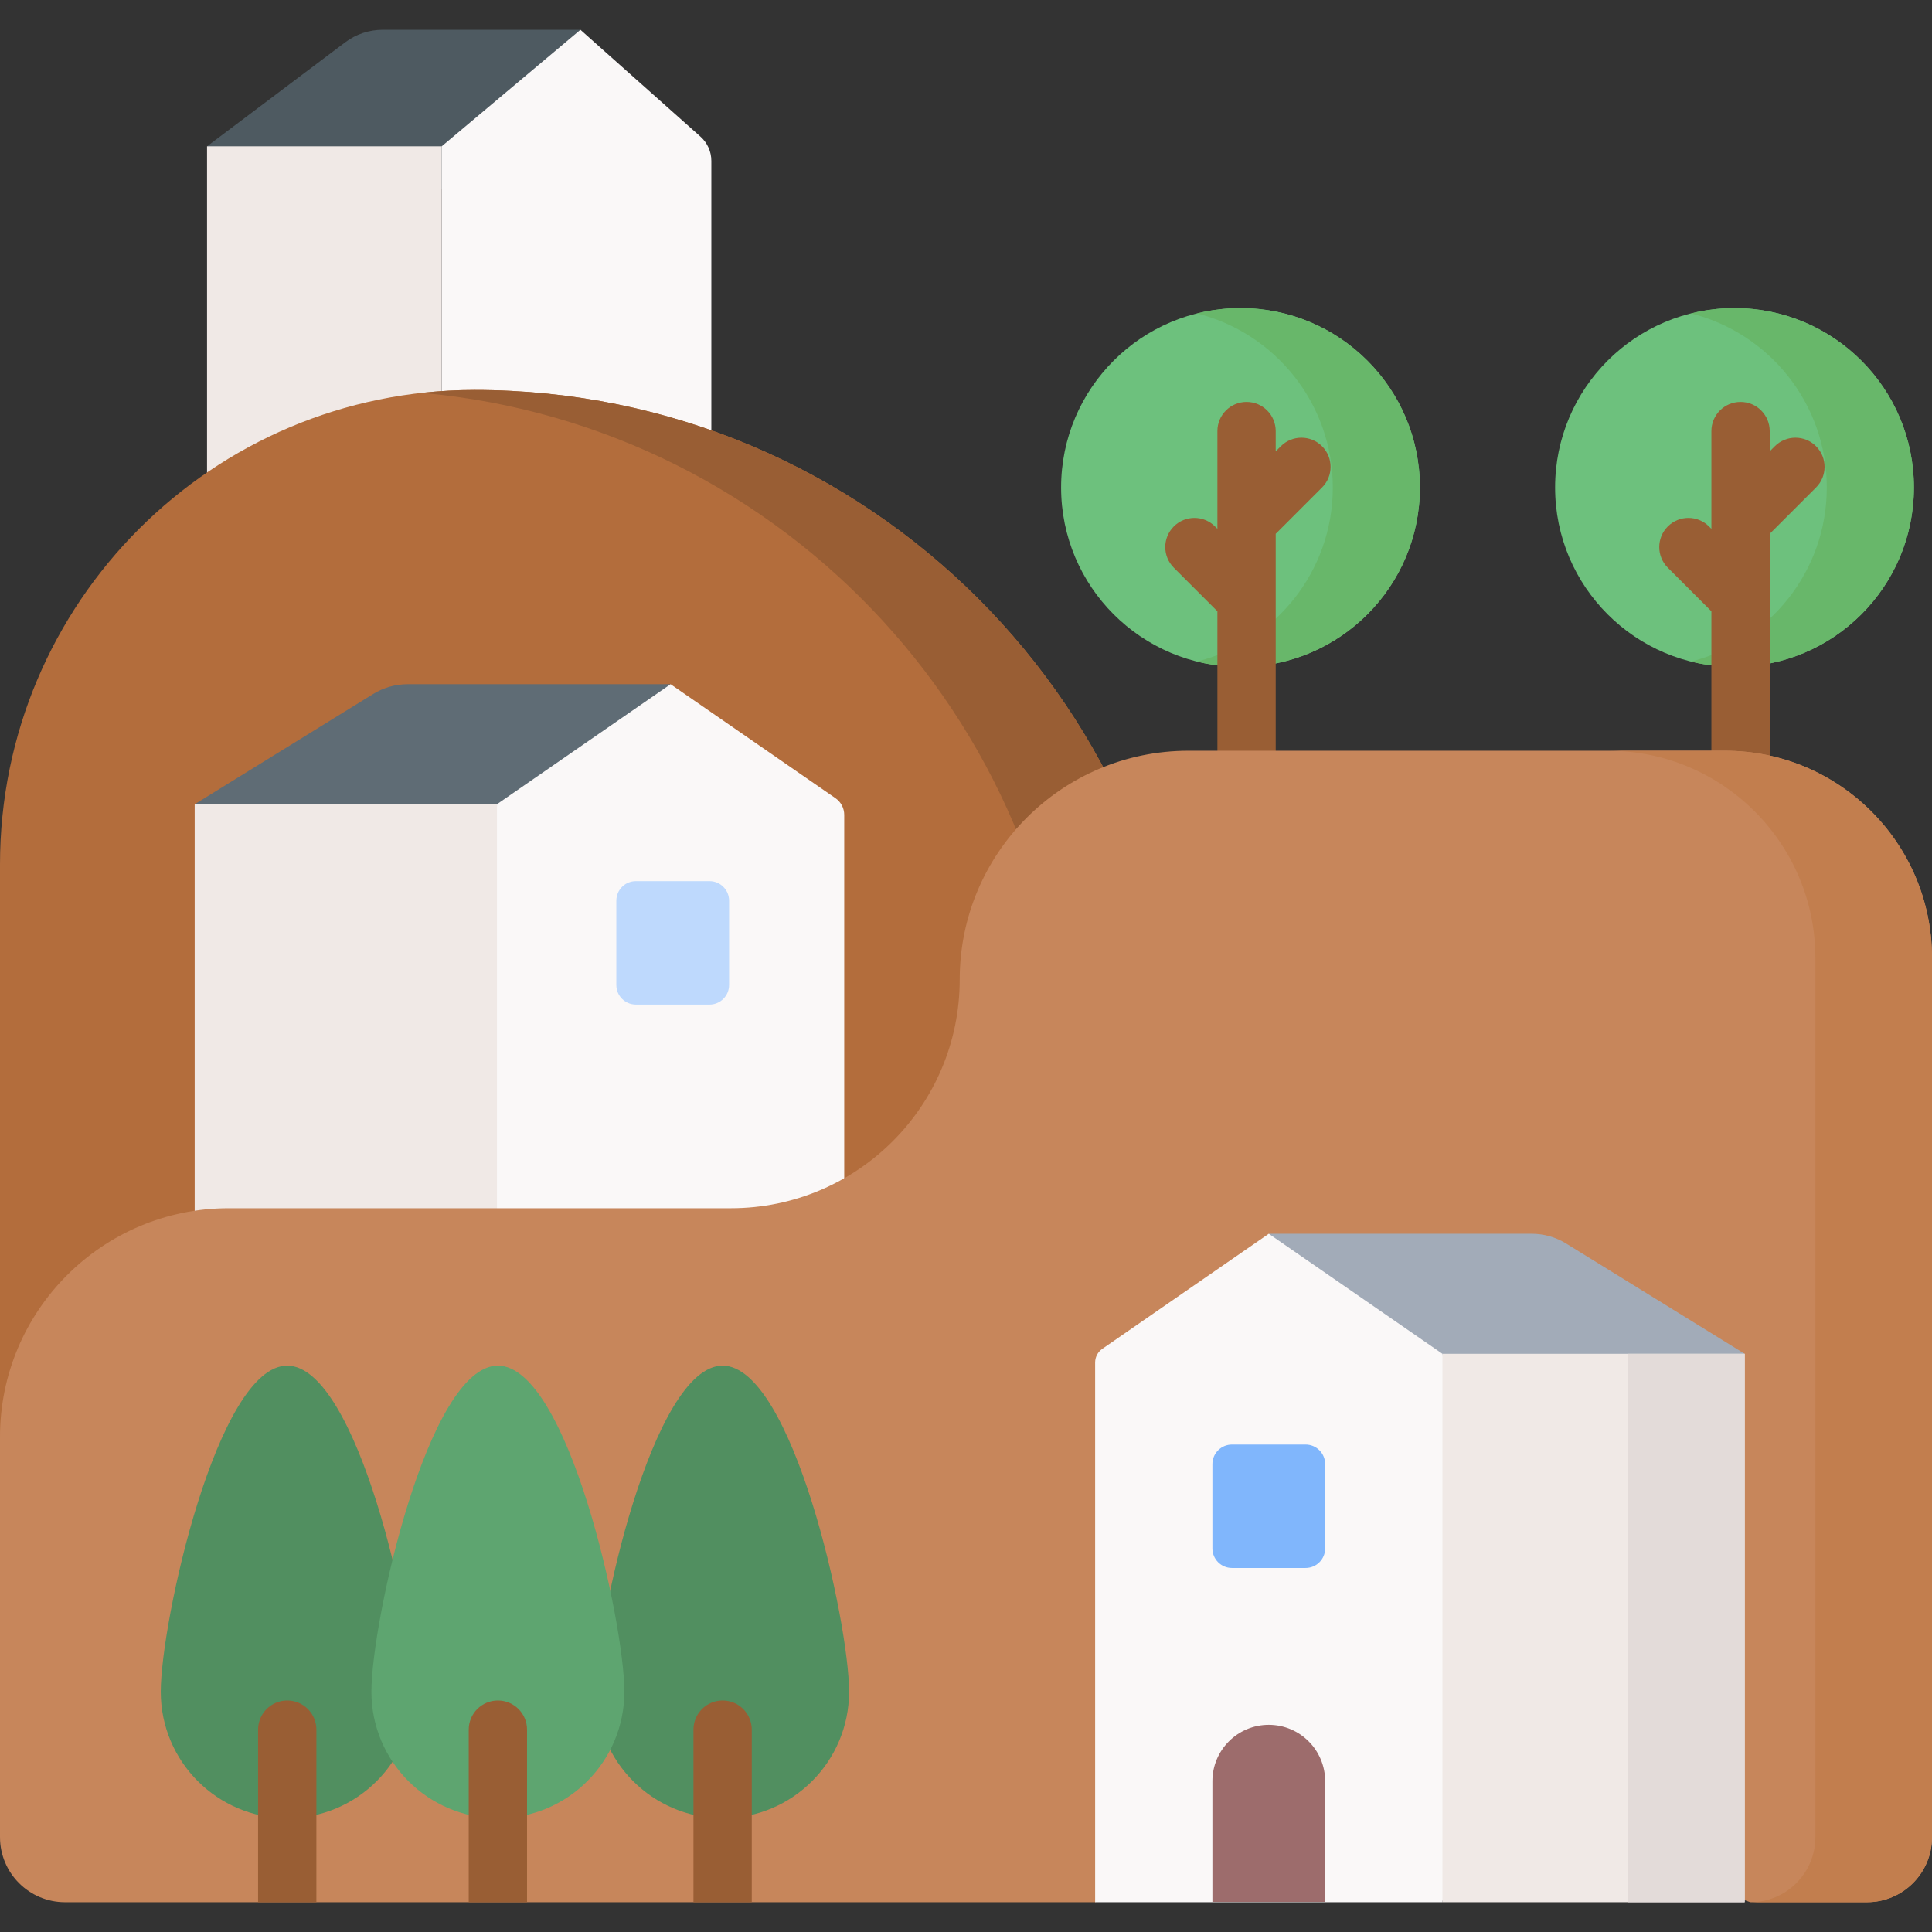 <svg id="Capa_1" enable-background="new 0 0 497 497" height="512" viewBox="0 0 497 497" width="512" xmlns="http://www.w3.org/2000/svg"><rect x="0" y="0" width="497" height="497" fill="#333333" stroke="none"/><g><g><path d="m149.31 7.662h-50.875c-3.475 0-6.855 1.13-9.631 3.22l-35.543 26.754 66.572 12.059z" fill="#4e5a61"/></g><g><circle cx="319.117" cy="125.404" fill="#6dc17d" r="46.15"/></g><g><path d="m319.117 79.254c-3.865 0-7.617.482-11.204 1.377 20.072 5.007 34.945 23.15 34.945 44.773s-14.873 39.765-34.945 44.773c3.588.895 7.34 1.377 11.204 1.377 25.488 0 46.15-20.662 46.15-46.15-.001-25.488-20.663-46.15-46.15-46.15z" fill="#68b76a"/></g><g><circle cx="446.196" cy="125.404" fill="#6dc17d" r="46.15"/></g><g><path d="m446.196 79.254c-3.865 0-7.617.482-11.205 1.377 20.072 5.007 34.945 23.15 34.945 44.773s-14.873 39.765-34.945 44.773c3.588.895 7.34 1.377 11.205 1.377 25.488 0 46.15-20.662 46.15-46.15-.001-25.488-20.662-46.15-46.15-46.15z" fill="#68b76a"/></g><path d="m340.093 114.795c-2.929-2.929-7.678-2.929-10.607 0l-1.314 1.314v-5.214c0-4.142-3.358-7.5-7.5-7.5s-7.5 3.358-7.5 7.5v25.141l-.609-.609c-2.929-2.929-7.678-2.929-10.606 0-2.929 2.929-2.929 7.678 0 10.607l10.972 10.971c.078.078.163.146.244.221v42.219c0 4.142 3.358 7.5 7.5 7.5s7.5-3.358 7.5-7.5v-62.146c.081-.074.166-.143.245-.221l11.676-11.676c2.928-2.929 2.928-7.678-.001-10.607z" fill="#995e34"/><path d="m467.172 114.795c-2.929-2.929-7.678-2.928-10.606 0l-1.314 1.314v-5.213c0-4.142-3.358-7.5-7.5-7.5s-7.5 3.358-7.5 7.5v25.142l-.61-.61c-2.929-2.929-7.678-2.929-10.606 0-2.929 2.929-2.929 7.678 0 10.607l10.972 10.971c.079.079.164.147.245.221v42.218c0 4.142 3.358 7.5 7.5 7.5s7.5-3.358 7.5-7.5v-62.146c.081-.074.166-.143.245-.221l11.676-11.676c2.927-2.929 2.927-7.678-.002-10.607z" fill="#995e34"/><g><path d="m113.628 147.171h69.363v-105.79c0-2.382-1.018-4.65-2.797-6.234l-30.884-27.485-35.681 29.974v109.535z" fill="#faf8f8"/></g><g><path d="m53.26 37.636h60.368v109.535h-60.368z" fill="#f0e9e6"/></g><g><path d="m122.058 100.32c-67.411 0-122.058 54.647-122.058 122.057v239.614h305.311v-178.418c0-101.208-82.045-183.253-183.253-183.253z" fill="#b36d3c"/></g><g><path d="m122.058 100.32c-4.565 0-9.069.259-13.504.747 93.477 8.342 166.757 86.86 166.757 182.506v178.418h30v-178.418c0-101.208-82.045-183.253-183.253-183.253z" fill="#995e34"/></g><g><path d="m172.505 176.006h-67.637c-3.129 0-6.195.871-8.857 2.515l-45.928 28.364 83.288 13.324z" fill="#5f6c75"/></g><g><path d="m127.836 347.965h-77.754v-141.08h77.754l20 70.54z" fill="#f0e9e6"/></g><g><path d="m127.836 347.965h89.339v-138.345c0-1.712-.841-3.316-2.249-4.289l-42.42-29.324-44.669 30.879v141.079z" fill="#faf8f8"/></g><g><path d="m246.883 251.969c0 32.498-26.345 58.843-58.842 58.843h-129.198c-32.498-.001-58.843 26.344-58.843 58.842v102.949c0 9.242 7.492 16.735 16.735 16.735h230.149 34.837l84.057-30 84.489 30h30c9.242 0 16.734-7.492 16.734-16.735v-161.792-64.398c0-29.43-23.857-53.287-53.287-53.287h-137.988c-32.498 0-58.843 26.345-58.843 58.843z" fill="#c7865b"/></g><g><path d="m443.713 193.126h-30c29.429 0 53.287 23.857 53.287 53.287v64.398 161.792c0 9.242-7.492 16.735-16.734 16.735h30c9.242 0 16.734-7.492 16.734-16.735v-161.792-64.398c0-29.43-23.857-53.287-53.287-53.287z" fill="#c27e4e"/></g><g><g><path d="m326.389 317.379h67.637c3.129 0 6.195.871 8.857 2.515l45.928 28.364-85.972 12.982z" fill="#a2abb8"/></g><g><path d="m371.059 489.338h77.754v-141.08h-77.754l-10 69.085z" fill="#f0e9e6"/></g><g><path d="m418.813 348.258h30v141.08h-30z" fill="#e3dbd9"/></g><g><path d="m371.059 489.338h-89.339v-138.84c0-1.402.689-2.716 1.842-3.513l42.827-29.605 44.669 30.879v141.079z" fill="#faf8f8"/></g><g><path d="m335.861 403.359h-18.943c-2.778 0-5.031-2.252-5.031-5.031v-21.69c0-2.778 2.252-5.031 5.031-5.031h18.943c2.778 0 5.031 2.252 5.031 5.031v21.69c-.001 2.778-2.253 5.031-5.031 5.031z" fill="#80b6fc"/></g><g><path d="m340.891 489.248h-29.004v-31.035c0-8.009 6.493-14.502 14.502-14.502 8.009 0 14.502 6.493 14.502 14.502z" fill="#9d6c6c"/></g></g><g><g><path d="m106.425 435.197c0 17.968-14.566 32.535-32.534 32.535s-32.535-14.566-32.535-32.535c0-17.968 14.566-83.888 32.535-83.888s32.534 65.919 32.534 83.888z" fill="#518f60"/></g><g><path d="m218.423 435.197c0 17.968-14.566 32.535-32.535 32.535-17.968 0-32.534-14.566-32.534-32.535 0-17.968 14.566-83.888 32.534-83.888 17.969 0 32.535 65.919 32.535 83.888z" fill="#518f60"/></g><g><path d="m160.614 435.197c0 17.968-14.566 32.535-32.535 32.535-17.968 0-32.535-14.566-32.535-32.535 0-17.968 14.566-83.888 32.535-83.888 17.968 0 32.535 65.919 32.535 83.888z" fill="#5ea570"/></g><g><path d="m81.391 489.338v-44.388c0-4.142-3.358-7.5-7.5-7.5s-7.5 3.358-7.5 7.5v44.388z" fill="#995e34"/></g><g><path d="m193.389 489.338v-44.388c0-4.142-3.358-7.5-7.5-7.5s-7.5 3.358-7.5 7.5v44.388z" fill="#995e34"/></g><g><path d="m135.579 489.338v-44.388c0-4.142-3.358-7.5-7.5-7.5s-7.5 3.358-7.5 7.5v44.388z" fill="#995e34"/></g></g><g><path d="m182.525 258.422h-18.943c-2.778 0-5.031-2.252-5.031-5.031v-21.69c0-2.778 2.252-5.031 5.031-5.031h18.943c2.778 0 5.031 2.252 5.031 5.031v21.69c0 2.779-2.253 5.031-5.031 5.031z" fill="#bed9fd"/></g></g></svg>